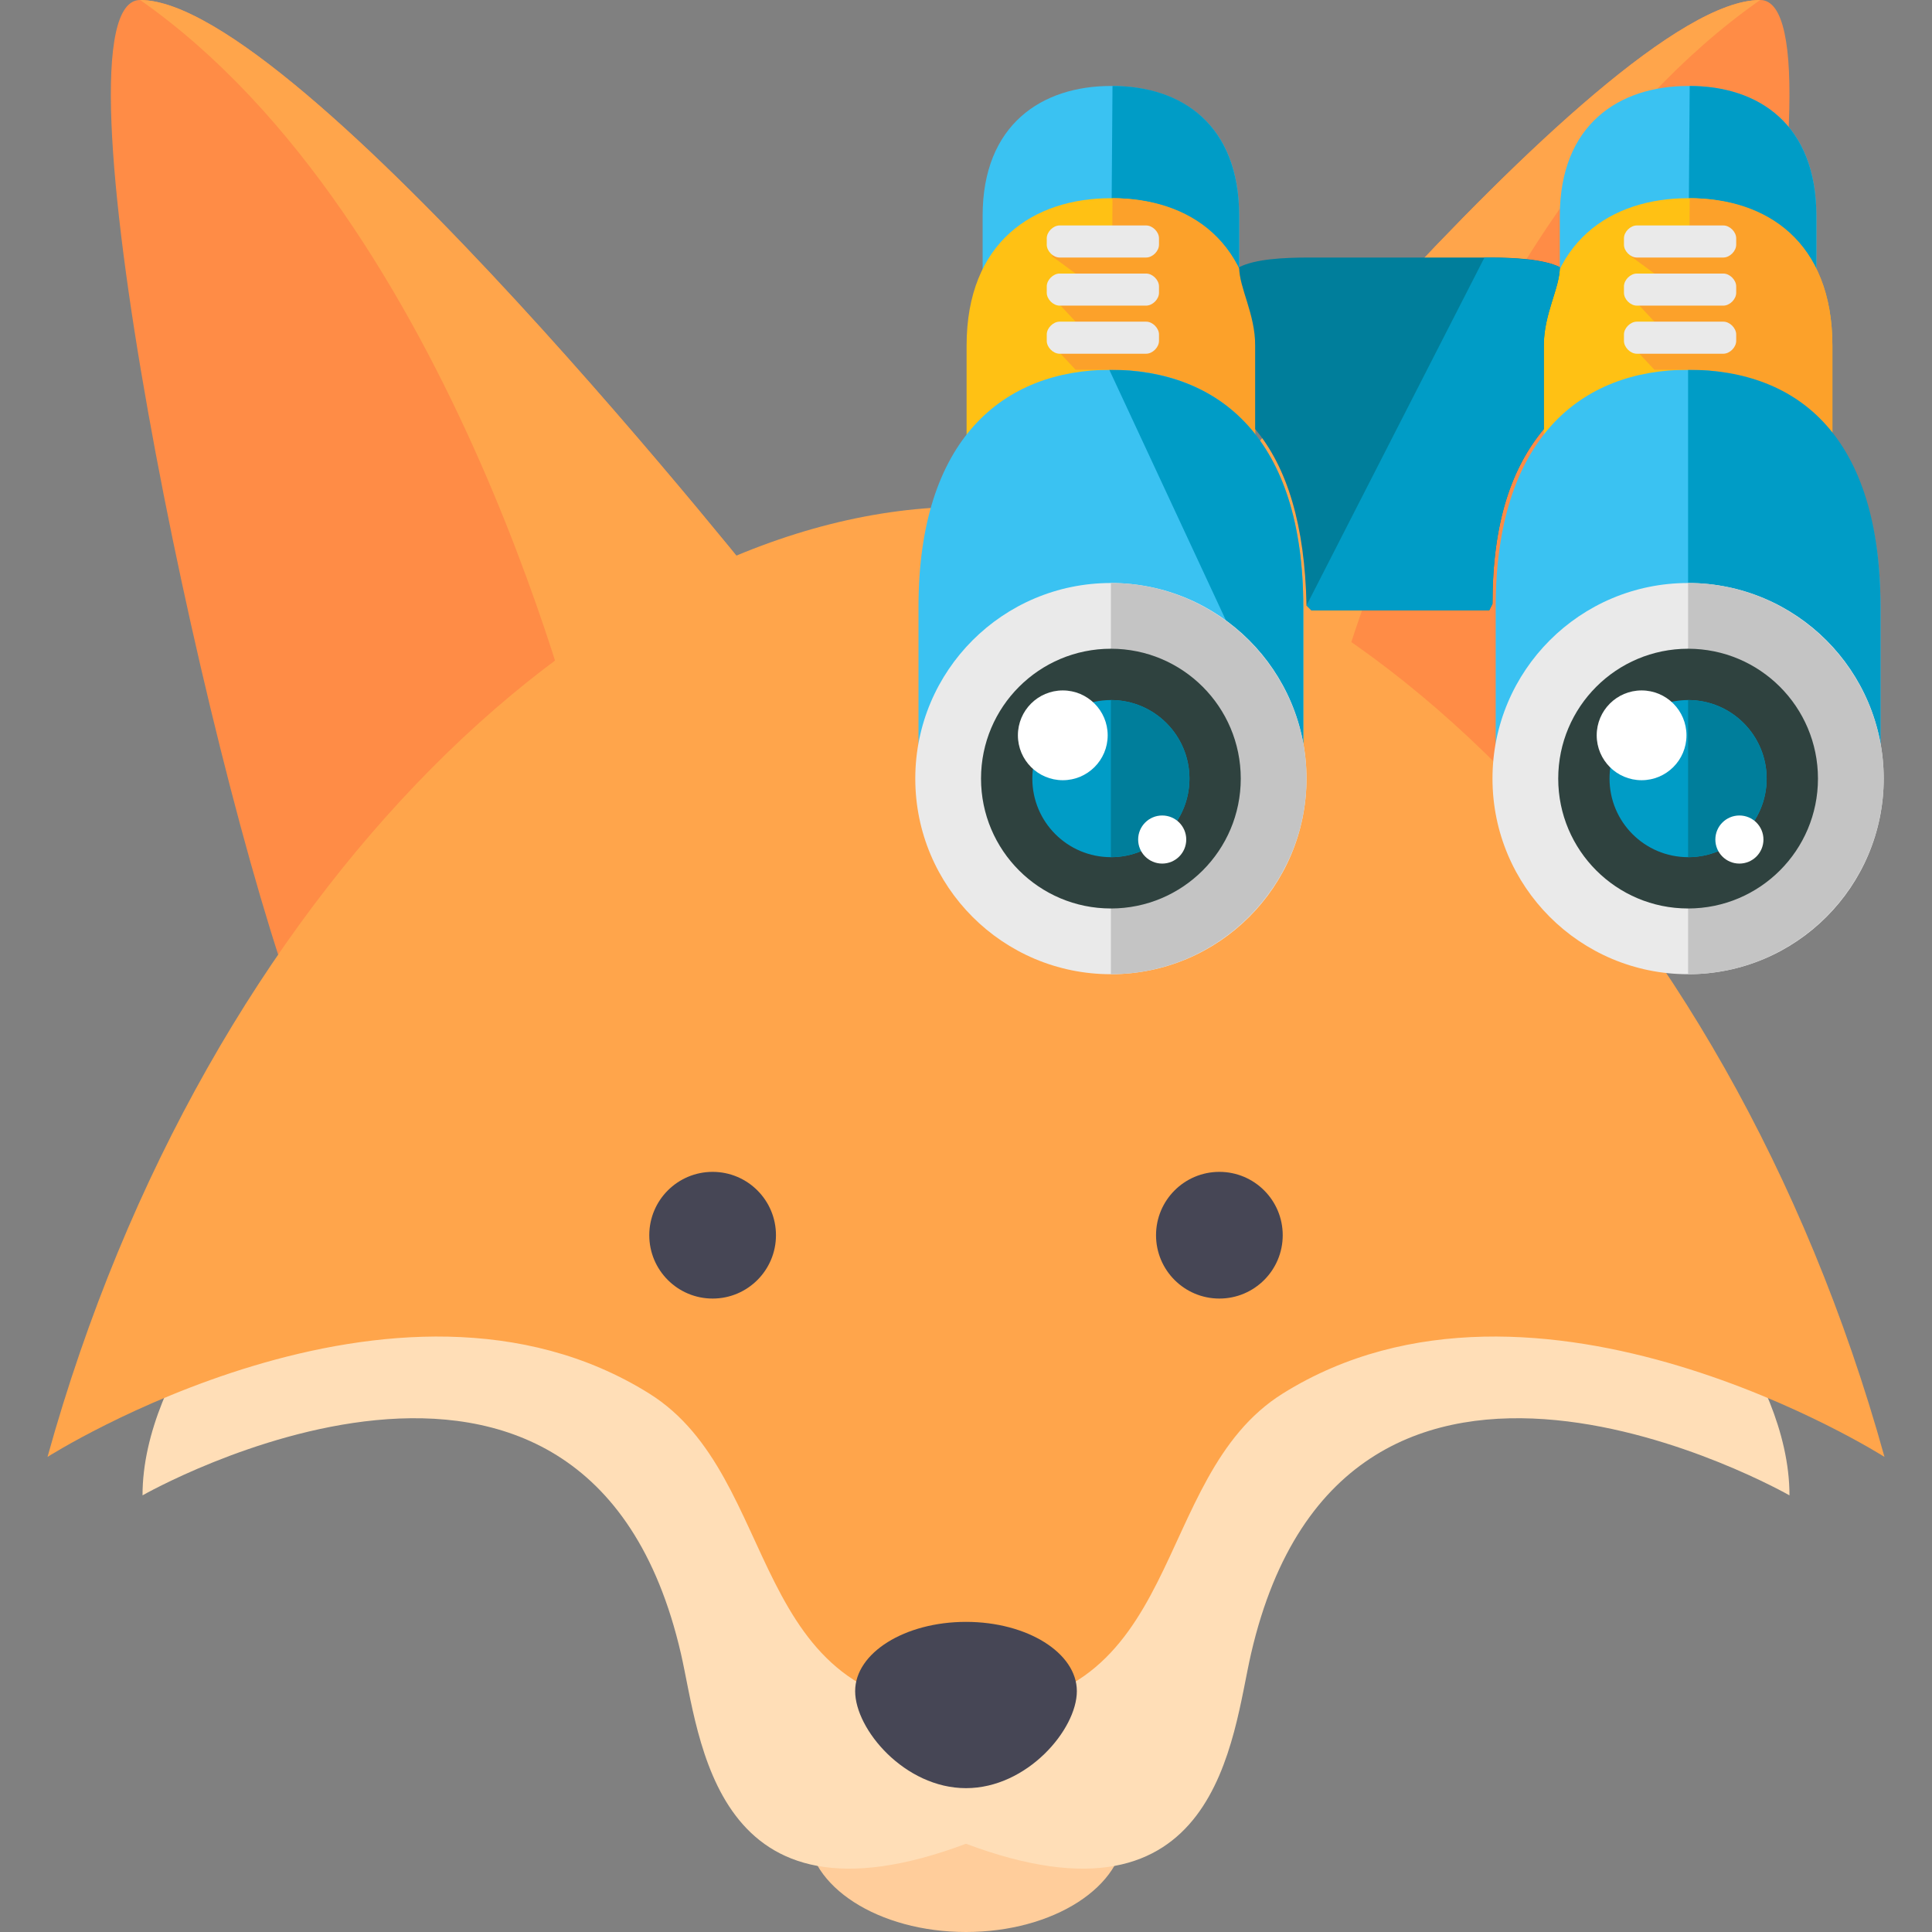 <svg width="800" height="800" viewBox="0 0 800 800" fill="none" xmlns="http://www.w3.org/2000/svg">
<rect x="0" y="0" width="800" height="800" fill="#808080" stroke="none"/>
<path d="M334.427 757.855C334.427 781.13 363.785 800 400 800C436.216 800 465.574 781.131 465.574 757.855H334.427Z" fill="#FFCD9B"/>
<path d="M688.525 514.277H400H111.475C111.475 514.277 59.016 566.736 59.016 619.195C59.016 619.195 242.622 514.277 281.967 684.769C289.941 719.325 295.081 802.802 400 763.458C504.919 802.802 510.059 719.325 518.033 684.769C557.377 514.277 740.984 619.195 740.984 619.195C740.983 566.736 688.525 514.277 688.525 514.277Z" fill="#FFDEB7"/>
<path d="M466.556 249.18C466.556 249.18 663.278 0 728.851 0C768.195 0 702.622 314.755 663.278 419.672L466.556 249.18Z" fill="#FF8C46"/>
<path d="M728.851 0C597.703 91.803 545.244 314.755 545.244 314.755L540.73 313.464L466.556 249.181C466.556 249.181 663.276 0 728.851 0Z" fill="#FFA54B"/>
<path d="M320.328 249.18C320.328 249.18 123.606 0 58.033 0C18.689 0 84.263 314.755 123.606 419.672L320.328 249.18Z" fill="#FF8C46"/>
<path d="M58.033 0C189.18 91.803 241.639 314.755 241.639 314.755L246.153 313.464L320.326 249.181C320.326 249.181 123.606 0 58.033 0Z" fill="#FFA54B"/>
<path d="M19.672 603.278C19.672 603.278 163.934 511.475 268.852 577.048C324.458 611.803 308.195 707.65 399.998 707.65C491.802 707.65 475.539 611.803 531.145 577.048C636.064 511.475 780.325 603.278 780.325 603.278C714.752 367.212 548.331 209.836 399.998 209.836C251.666 209.836 85.245 367.212 19.672 603.278Z" fill="#FFA54B"/>
<path d="M295.081 537.705C309.568 537.705 321.311 525.961 321.311 511.475C321.311 496.989 309.568 485.245 295.081 485.245C280.595 485.245 268.852 496.989 268.852 511.475C268.852 525.961 280.595 537.705 295.081 537.705Z" fill="#464655"/>
<path d="M504.919 537.705C519.405 537.705 531.148 525.961 531.148 511.475C531.148 496.989 519.405 485.245 504.919 485.245C490.432 485.245 478.689 496.989 478.689 511.475C478.689 525.961 490.432 537.705 504.919 537.705Z" fill="#464655"/>
<path d="M445.902 700.272C445.902 716.116 425.35 740.436 400 740.436C374.65 740.436 354.099 716.116 354.099 700.272C354.099 684.428 374.65 671.583 400 671.583C425.35 671.583 445.902 684.428 445.902 700.272Z" fill="#464655"/>
<g clip-path="url(#clip0_6_81)">
<path d="M513.109 126.553V89.374C513.109 50.867 488.545 35.598 459.997 35.598C431.449 35.598 406.884 51.531 406.884 89.374V126.553" fill="#3AC2F2"/>
<path d="M460.66 35.598C489.209 35.598 513.109 51.531 513.109 89.374V126.553H459.997" fill="#009CC6"/>
<path d="M519.748 186.305V143.151C519.748 99.997 491.864 82.071 459.997 82.071C428.129 82.071 400.245 99.997 400.245 143.151V186.305" fill="#FFC114"/>
<path d="M460.66 82.071C492.528 82.071 519.748 99.997 519.748 143.151V186.305H459.997" fill="#FCA12A"/>
<path d="M539.665 325.725V251.368C539.665 181.657 504.478 153.109 459.997 153.109C415.515 153.109 380.328 181.657 380.328 251.368V319.086" fill="#3AC2F2"/>
<path d="M539.666 325.725V251.368C539.666 181.657 505.143 153.109 459.333 153.109" fill="#009CC6"/>
<path d="M459.997 403.402C504.73 403.402 540.993 367.139 540.993 322.406C540.993 277.672 504.73 241.409 459.997 241.409C415.263 241.409 379 277.672 379 322.406C379 367.139 415.263 403.402 459.997 403.402Z" fill="#EAEAEA"/>
<path d="M459.997 241.409C504.478 241.409 540.993 277.924 540.993 322.406C540.993 366.887 504.478 403.402 459.997 403.402" fill="#C4C4C4"/>
<path d="M459.997 376.182C489.697 376.182 513.773 352.106 513.773 322.406C513.773 292.706 489.697 268.629 459.997 268.629C430.297 268.629 406.22 292.706 406.22 322.406C406.22 352.106 430.297 376.182 459.997 376.182Z" fill="#2F423F"/>
<path d="M459.997 354.937C477.963 354.937 492.528 340.372 492.528 322.406C492.528 304.439 477.963 289.874 459.997 289.874C442.03 289.874 427.465 304.439 427.465 322.406C427.465 340.372 442.03 354.937 459.997 354.937Z" fill="#009CC6"/>
<path d="M459.997 289.874C477.922 289.874 492.528 304.48 492.528 322.406C492.528 340.331 477.922 354.937 459.997 354.937" fill="#007E9B"/>
<path d="M440.08 323.07C450.346 323.07 458.669 314.747 458.669 304.48C458.669 294.214 450.346 285.891 440.08 285.891C429.813 285.891 421.49 294.214 421.49 304.48C421.49 314.747 429.813 323.07 440.08 323.07Z" fill="white"/>
<path d="M481.242 357.593C486.742 357.593 491.2 353.134 491.2 347.634C491.2 342.134 486.742 337.676 481.242 337.676C475.742 337.676 471.283 342.134 471.283 347.634C471.283 353.134 475.742 357.593 481.242 357.593Z" fill="white"/>
<path d="M482.57 99.997H444.063L435.432 105.972L445.391 113.275H482.57C485.889 113.275 488.545 111.283 488.545 106.636C488.545 101.988 485.889 99.997 482.57 99.997Z" fill="#FCA12A"/>
<path d="M482.57 113.275H444.063L435.432 122.57L445.391 133.192H482.57C485.889 133.192 488.545 127.881 488.545 123.233C488.545 118.586 485.889 113.275 482.57 113.275Z" fill="#FCA12A"/>
<path d="M479.914 121.242C479.914 123.897 477.258 126.553 474.603 126.553H438.752C436.096 126.553 433.44 123.897 433.44 121.242V118.586C433.44 115.93 436.096 113.275 438.752 113.275H474.603C477.258 113.275 479.914 115.93 479.914 118.586V121.242Z" fill="#EAEAEA"/>
<path d="M479.914 101.324C479.914 103.98 477.258 106.636 474.603 106.636H438.752C436.096 106.636 433.44 103.98 433.44 101.324V98.669C433.44 96.013 436.096 93.358 438.752 93.358H474.603C477.258 93.358 479.914 96.013 479.914 98.669V101.324Z" fill="#EAEAEA"/>
<path d="M482.57 133.192H444.063L435.432 142.487L445.391 153.109H482.57C485.889 153.109 488.545 147.798 488.545 143.151C488.545 138.503 485.889 133.192 482.57 133.192Z" fill="#FCA12A"/>
<path d="M479.914 141.159C479.914 143.815 477.258 146.47 474.603 146.47H438.752C436.096 146.47 433.44 143.815 433.44 141.159V138.503C433.44 135.848 436.096 133.192 438.752 133.192H474.603C477.258 133.192 479.914 135.848 479.914 138.503V141.159Z" fill="#EAEAEA"/>
<path d="M752.116 126.553V89.374C752.116 50.867 727.551 35.598 699.003 35.598C670.455 35.598 645.891 51.531 645.891 89.374V126.553" fill="#3AC2F2"/>
<path d="M699.667 35.598C728.215 35.598 752.116 51.531 752.116 89.374V126.553H699.003" fill="#009CC6"/>
<path d="M758.755 186.305V143.151C758.755 99.997 730.871 82.071 699.003 82.071C667.136 82.071 639.251 99.997 639.251 143.151V186.305" fill="#FFC114"/>
<path d="M699.667 82.071C731.535 82.071 758.755 99.997 758.755 143.151V186.305H699.003" fill="#FCA12A"/>
<path d="M778.672 325.725V251.368C778.672 181.657 743.485 153.109 699.003 153.109C654.522 153.109 619.334 181.657 619.334 251.368V319.086" fill="#3AC2F2"/>
<path d="M778.672 325.725V251.368C778.672 181.657 745.477 153.109 699.003 153.109V259.334" fill="#009CC6"/>
<path d="M699.004 403.402C743.737 403.402 780 367.139 780 322.406C780 277.672 743.737 241.409 699.004 241.409C654.27 241.409 618.007 277.672 618.007 322.406C618.007 367.139 654.27 403.402 699.004 403.402Z" fill="#EAEAEA"/>
<path d="M699.003 241.409C743.485 241.409 780 277.924 780 322.406C780 366.887 743.485 403.402 699.003 403.402" fill="#C4C4C4"/>
<path d="M699.003 376.182C728.703 376.182 752.78 352.106 752.78 322.406C752.78 292.706 728.703 268.629 699.003 268.629C669.303 268.629 645.227 292.706 645.227 322.406C645.227 352.106 669.303 376.182 699.003 376.182Z" fill="#2F423F"/>
<path d="M699.003 354.937C716.97 354.937 731.535 340.372 731.535 322.406C731.535 304.439 716.97 289.874 699.003 289.874C681.037 289.874 666.472 304.439 666.472 322.406C666.472 340.372 681.037 354.937 699.003 354.937Z" fill="#009CC6"/>
<path d="M699.003 289.874C716.929 289.874 731.535 304.48 731.535 322.406C731.535 340.331 716.929 354.937 699.003 354.937" fill="#007E9B"/>
<path d="M679.75 323.07C690.017 323.07 698.339 314.747 698.339 304.48C698.339 294.214 690.017 285.891 679.75 285.891C669.483 285.891 661.161 294.214 661.161 304.48C661.161 314.747 669.483 323.07 679.75 323.07Z" fill="white"/>
<path d="M720.249 357.593C725.749 357.593 730.207 353.134 730.207 347.634C730.207 342.134 725.749 337.676 720.249 337.676C714.749 337.676 710.29 342.134 710.29 347.634C710.29 353.134 714.749 357.593 720.249 357.593Z" fill="white"/>
<path d="M722.24 99.997H683.733L675.103 105.972L685.061 113.275H722.24C725.56 113.275 728.215 111.283 728.215 106.636C728.215 101.988 725.56 99.997 722.24 99.997Z" fill="#FCA12A"/>
<path d="M722.24 113.275H683.733L675.103 122.57L685.061 133.192H722.24C725.56 133.192 728.215 127.881 728.215 123.233C728.215 118.586 725.56 113.275 722.24 113.275Z" fill="#FCA12A"/>
<path d="M718.921 121.242C718.921 123.897 716.265 126.553 713.61 126.553H677.759C675.103 126.553 672.447 123.897 672.447 121.242V118.586C672.447 115.93 675.103 113.275 677.759 113.275H713.61C716.265 113.275 718.921 115.93 718.921 118.586V121.242Z" fill="#EAEAEA"/>
<path d="M718.921 101.324C718.921 103.98 716.265 106.636 713.61 106.636H677.759C675.103 106.636 672.447 103.98 672.447 101.324V98.669C672.447 96.013 675.103 93.358 677.759 93.358H713.61C716.265 93.358 718.921 96.013 718.921 98.669V101.324Z" fill="#EAEAEA"/>
<path d="M722.24 133.192H683.733L675.103 142.487L685.061 153.109H722.24C725.56 153.109 728.215 147.798 728.215 143.151C728.215 138.503 725.56 133.192 722.24 133.192Z" fill="#FCA12A"/>
<path d="M718.921 141.159C718.921 143.815 716.265 146.47 713.61 146.47H677.759C675.103 146.47 672.447 143.815 672.447 141.159V138.503C672.447 135.848 675.103 133.192 677.759 133.192H713.61C716.265 133.192 718.921 135.848 718.921 138.503V141.159Z" fill="#EAEAEA"/>
<path d="M618.007 250.04C618.007 216.18 625.974 193.608 639.252 177.674V143.151C639.252 129.873 645.891 119.25 645.891 110.619C639.252 107.3 627.301 106.636 616.679 106.636H542.321C531.035 106.636 519.748 107.3 513.109 110.619C513.109 119.25 519.748 129.873 519.748 143.151V177.674C533.027 193.608 540.33 217.508 540.993 250.704L542.985 252.695H616.679L618.007 250.04Z" fill="#007E9B"/>
<path d="M540.993 250.704L542.985 252.695H616.679L618.006 250.04C618.006 216.18 625.973 193.608 639.251 177.674V143.151C639.251 129.873 645.891 119.25 645.891 110.619C639.251 107.3 625.309 106.636 614.687 106.636" fill="#009CC6"/>
</g>
<defs>
<clipPath id="clip0_6_81">
<rect width="401" height="401" fill="white" transform="translate(379 19)"/>
</clipPath>
</defs>
</svg>
